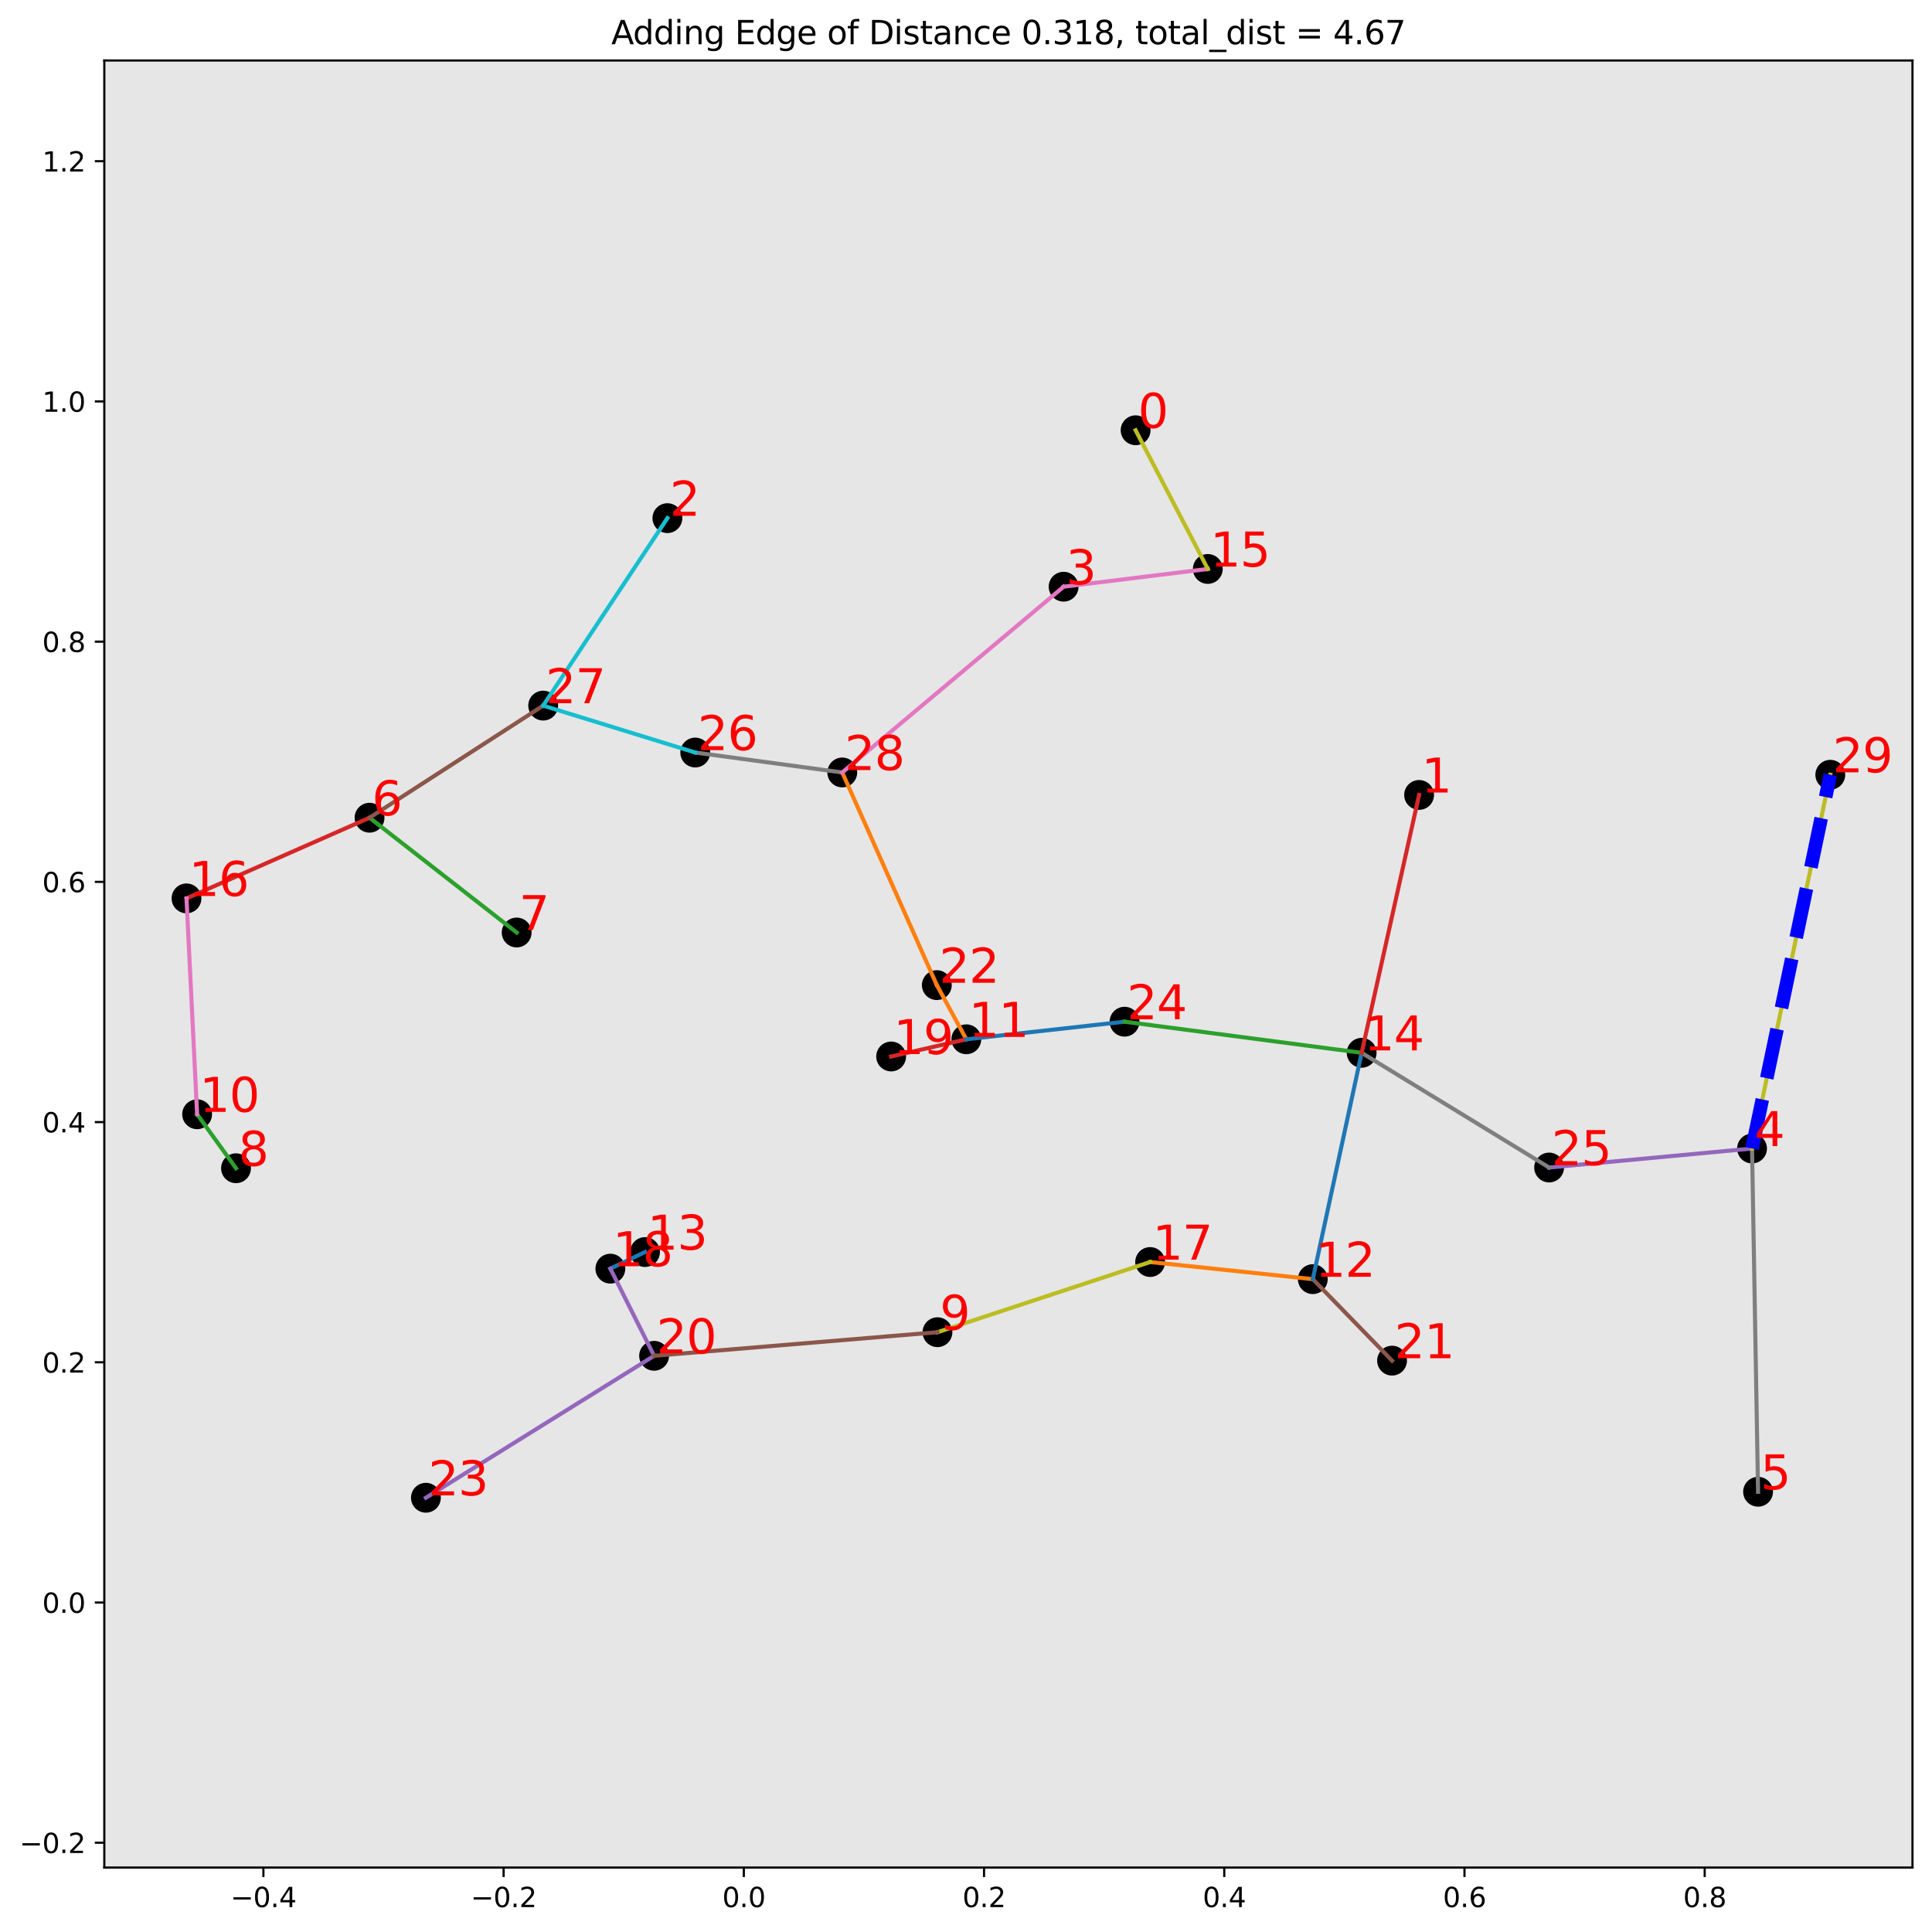 <?xml version="1.0" encoding="utf-8" standalone="no"?>
<!DOCTYPE svg PUBLIC "-//W3C//DTD SVG 1.1//EN"
  "http://www.w3.org/Graphics/SVG/1.1/DTD/svg11.dtd">
<svg height="712.876pt" version="1.1" viewBox="0 0 712.783 712.876" width="712.783pt" xmlns="http://www.w3.org/2000/svg" xmlns:xlink="http://www.w3.org/1999/xlink">
 <defs>
  <style type="text/css">*{stroke-linecap:butt;stroke-linejoin:round;}</style>
 </defs>
 <g id="figure_1">
  <g id="patch_1">
   <path d="M -0 712.876 
L 712.783 712.876 
L 712.783 0 
L -0 0 
z
" style="fill:#ffffff;"/>
  </g>
  <g id="axes_1">
   <g id="patch_2">
    <path d="M 38.483 688.998 
L 705.583 688.998 
L 705.583 22.318 
L 38.483 22.318 
z
" style="fill:#e6e6e6;"/>
   </g>
   <g id="PathCollection_1">
    <defs>
     <path d="M 0 5 
C 1.326 5 2.598 4.473 3.536 3.536 
C 4.473 2.598 5 1.326 5 0 
C 5 -1.326 4.473 -2.598 3.536 -3.536 
C 2.598 -4.473 1.326 -5 0 -5 
C -1.326 -5 -2.598 -4.473 -3.536 -3.536 
C -4.473 -2.598 -5 -1.326 -5 0 
C -5 1.326 -4.473 2.598 -3.536 3.536 
C -2.598 4.473 -1.326 5 0 5 
z
" id="m8e75686eea" style="stroke:#000000;"/>
    </defs>
    <g clip-path="url(#p397bff597b)">
     <use style="stroke:#000000;" x="418.969" xlink:href="#m8e75686eea" y="158.743"/>
    </g>
   </g>
   <g id="PathCollection_2">
    <g clip-path="url(#p397bff597b)">
     <use style="stroke:#000000;" x="523.556" xlink:href="#m8e75686eea" y="293.28"/>
    </g>
   </g>
   <g id="PathCollection_3">
    <g clip-path="url(#p397bff597b)">
     <use style="stroke:#000000;" x="246.224" xlink:href="#m8e75686eea" y="191.163"/>
    </g>
   </g>
   <g id="PathCollection_4">
    <g clip-path="url(#p397bff597b)">
     <use style="stroke:#000000;" x="392.402" xlink:href="#m8e75686eea" y="216.457"/>
    </g>
   </g>
   <g id="PathCollection_5">
    <g clip-path="url(#p397bff597b)">
     <use style="stroke:#000000;" x="646.389" xlink:href="#m8e75686eea" y="423.729"/>
    </g>
   </g>
   <g id="PathCollection_6">
    <g clip-path="url(#p397bff597b)">
     <use style="stroke:#000000;" x="648.613" xlink:href="#m8e75686eea" y="550.363"/>
    </g>
   </g>
   <g id="PathCollection_7">
    <g clip-path="url(#p397bff597b)">
     <use style="stroke:#000000;" x="136.339" xlink:href="#m8e75686eea" y="301.687"/>
    </g>
   </g>
   <g id="PathCollection_8">
    <g clip-path="url(#p397bff597b)">
     <use style="stroke:#000000;" x="190.615" xlink:href="#m8e75686eea" y="344.036"/>
    </g>
   </g>
   <g id="PathCollection_9">
    <g clip-path="url(#p397bff597b)">
     <use style="stroke:#000000;" x="87.074" xlink:href="#m8e75686eea" y="431.01"/>
    </g>
   </g>
   <g id="PathCollection_10">
    <g clip-path="url(#p397bff597b)">
     <use style="stroke:#000000;" x="345.862" xlink:href="#m8e75686eea" y="491.5"/>
    </g>
   </g>
   <g id="PathCollection_11">
    <g clip-path="url(#p397bff597b)">
     <use style="stroke:#000000;" x="72.723" xlink:href="#m8e75686eea" y="411.089"/>
    </g>
   </g>
   <g id="PathCollection_12">
    <g clip-path="url(#p397bff597b)">
     <use style="stroke:#000000;" x="356.513" xlink:href="#m8e75686eea" y="383.429"/>
    </g>
   </g>
   <g id="PathCollection_13">
    <g clip-path="url(#p397bff597b)">
     <use style="stroke:#000000;" x="484.338" xlink:href="#m8e75686eea" y="471.922"/>
    </g>
   </g>
   <g id="PathCollection_14">
    <g clip-path="url(#p397bff597b)">
     <use style="stroke:#000000;" x="237.97" xlink:href="#m8e75686eea" y="461.927"/>
    </g>
   </g>
   <g id="PathCollection_15">
    <g clip-path="url(#p397bff597b)">
     <use style="stroke:#000000;" x="502.358" xlink:href="#m8e75686eea" y="388.416"/>
    </g>
   </g>
   <g id="PathCollection_16">
    <g clip-path="url(#p397bff597b)">
     <use style="stroke:#000000;" x="445.6" xlink:href="#m8e75686eea" y="209.907"/>
    </g>
   </g>
   <g id="PathCollection_17">
    <g clip-path="url(#p397bff597b)">
     <use style="stroke:#000000;" x="68.806" xlink:href="#m8e75686eea" y="331.446"/>
    </g>
   </g>
   <g id="PathCollection_18">
    <g clip-path="url(#p397bff597b)">
     <use style="stroke:#000000;" x="424.324" xlink:href="#m8e75686eea" y="465.607"/>
    </g>
   </g>
   <g id="PathCollection_19">
    <g clip-path="url(#p397bff597b)">
     <use style="stroke:#000000;" x="225.185" xlink:href="#m8e75686eea" y="468.049"/>
    </g>
   </g>
   <g id="PathCollection_20">
    <g clip-path="url(#p397bff597b)">
     <use style="stroke:#000000;" x="328.774" xlink:href="#m8e75686eea" y="389.774"/>
    </g>
   </g>
   <g id="PathCollection_21">
    <g clip-path="url(#p397bff597b)">
     <use style="stroke:#000000;" x="241.319" xlink:href="#m8e75686eea" y="500.205"/>
    </g>
   </g>
   <g id="PathCollection_22">
    <g clip-path="url(#p397bff597b)">
     <use style="stroke:#000000;" x="513.58" xlink:href="#m8e75686eea" y="501.991"/>
    </g>
   </g>
   <g id="PathCollection_23">
    <g clip-path="url(#p397bff597b)">
     <use style="stroke:#000000;" x="345.626" xlink:href="#m8e75686eea" y="363.447"/>
    </g>
   </g>
   <g id="PathCollection_24">
    <g clip-path="url(#p397bff597b)">
     <use style="stroke:#000000;" x="157.132" xlink:href="#m8e75686eea" y="552.573"/>
    </g>
   </g>
   <g id="PathCollection_25">
    <g clip-path="url(#p397bff597b)">
     <use style="stroke:#000000;" x="414.882" xlink:href="#m8e75686eea" y="376.94"/>
    </g>
   </g>
   <g id="PathCollection_26">
    <g clip-path="url(#p397bff597b)">
     <use style="stroke:#000000;" x="571.524" xlink:href="#m8e75686eea" y="430.739"/>
    </g>
   </g>
   <g id="PathCollection_27">
    <g clip-path="url(#p397bff597b)">
     <use style="stroke:#000000;" x="256.499" xlink:href="#m8e75686eea" y="277.636"/>
    </g>
   </g>
   <g id="PathCollection_28">
    <g clip-path="url(#p397bff597b)">
     <use style="stroke:#000000;" x="200.396" xlink:href="#m8e75686eea" y="260.328"/>
    </g>
   </g>
   <g id="PathCollection_29">
    <g clip-path="url(#p397bff597b)">
     <use style="stroke:#000000;" x="310.742" xlink:href="#m8e75686eea" y="284.989"/>
    </g>
   </g>
   <g id="PathCollection_30">
    <g clip-path="url(#p397bff597b)">
     <use style="stroke:#000000;" x="675.26" xlink:href="#m8e75686eea" y="285.837"/>
    </g>
   </g>
   <g id="matplotlib.axis_1">
    <g id="xtick_1">
     <g id="line2d_1">
      <defs>
       <path d="M 0 0 
L 0 3.5 
" id="m07ea5e2928" style="stroke:#000000;stroke-width:0.8;"/>
      </defs>
      <g>
       <use style="stroke:#000000;stroke-width:0.8;" x="97.177" xlink:href="#m07ea5e2928" y="688.998"/>
      </g>
     </g>
     <g id="text_1">
      <!-- −0.4 -->
      <g transform="translate(85.036 703.597)scale(0.1 -0.1)">
       <defs>
        <path d="M 678 2272 
L 4684 2272 
L 4684 1741 
L 678 1741 
L 678 2272 
z
" id="DejaVuSans-2212" transform="scale(0.016)"/>
        <path d="M 2034 4250 
Q 1547 4250 1301 3770 
Q 1056 3291 1056 2328 
Q 1056 1369 1301 889 
Q 1547 409 2034 409 
Q 2525 409 2770 889 
Q 3016 1369 3016 2328 
Q 3016 3291 2770 3770 
Q 2525 4250 2034 4250 
z
M 2034 4750 
Q 2819 4750 3233 4129 
Q 3647 3509 3647 2328 
Q 3647 1150 3233 529 
Q 2819 -91 2034 -91 
Q 1250 -91 836 529 
Q 422 1150 422 2328 
Q 422 3509 836 4129 
Q 1250 4750 2034 4750 
z
" id="DejaVuSans-30" transform="scale(0.016)"/>
        <path d="M 684 794 
L 1344 794 
L 1344 0 
L 684 0 
L 684 794 
z
" id="DejaVuSans-2e" transform="scale(0.016)"/>
        <path d="M 2419 4116 
L 825 1625 
L 2419 1625 
L 2419 4116 
z
M 2253 4666 
L 3047 4666 
L 3047 1625 
L 3713 1625 
L 3713 1100 
L 3047 1100 
L 3047 0 
L 2419 0 
L 2419 1100 
L 313 1100 
L 313 1709 
L 2253 4666 
z
" id="DejaVuSans-34" transform="scale(0.016)"/>
       </defs>
       <use xlink:href="#DejaVuSans-2212"/>
       <use x="83.789" xlink:href="#DejaVuSans-30"/>
       <use x="147.412" xlink:href="#DejaVuSans-2e"/>
       <use x="179.199" xlink:href="#DejaVuSans-34"/>
      </g>
     </g>
    </g>
    <g id="xtick_2">
     <g id="line2d_2">
      <g>
       <use style="stroke:#000000;stroke-width:0.8;" x="185.801" xlink:href="#m07ea5e2928" y="688.998"/>
      </g>
     </g>
     <g id="text_2">
      <!-- −0.2 -->
      <g transform="translate(173.66 703.597)scale(0.1 -0.1)">
       <defs>
        <path d="M 1228 531 
L 3431 531 
L 3431 0 
L 469 0 
L 469 531 
Q 828 903 1448 1529 
Q 2069 2156 2228 2338 
Q 2531 2678 2651 2914 
Q 2772 3150 2772 3378 
Q 2772 3750 2511 3984 
Q 2250 4219 1831 4219 
Q 1534 4219 1204 4116 
Q 875 4013 500 3803 
L 500 4441 
Q 881 4594 1212 4672 
Q 1544 4750 1819 4750 
Q 2544 4750 2975 4387 
Q 3406 4025 3406 3419 
Q 3406 3131 3298 2873 
Q 3191 2616 2906 2266 
Q 2828 2175 2409 1742 
Q 1991 1309 1228 531 
z
" id="DejaVuSans-32" transform="scale(0.016)"/>
       </defs>
       <use xlink:href="#DejaVuSans-2212"/>
       <use x="83.789" xlink:href="#DejaVuSans-30"/>
       <use x="147.412" xlink:href="#DejaVuSans-2e"/>
       <use x="179.199" xlink:href="#DejaVuSans-32"/>
      </g>
     </g>
    </g>
    <g id="xtick_3">
     <g id="line2d_3">
      <g>
       <use style="stroke:#000000;stroke-width:0.8;" x="274.425" xlink:href="#m07ea5e2928" y="688.998"/>
      </g>
     </g>
     <g id="text_3">
      <!-- 0.0 -->
      <g transform="translate(266.473 703.597)scale(0.1 -0.1)">
       <use xlink:href="#DejaVuSans-30"/>
       <use x="63.623" xlink:href="#DejaVuSans-2e"/>
       <use x="95.41" xlink:href="#DejaVuSans-30"/>
      </g>
     </g>
    </g>
    <g id="xtick_4">
     <g id="line2d_4">
      <g>
       <use style="stroke:#000000;stroke-width:0.8;" x="363.049" xlink:href="#m07ea5e2928" y="688.998"/>
      </g>
     </g>
     <g id="text_4">
      <!-- 0.2 -->
      <g transform="translate(355.097 703.597)scale(0.1 -0.1)">
       <use xlink:href="#DejaVuSans-30"/>
       <use x="63.623" xlink:href="#DejaVuSans-2e"/>
       <use x="95.41" xlink:href="#DejaVuSans-32"/>
      </g>
     </g>
    </g>
    <g id="xtick_5">
     <g id="line2d_5">
      <g>
       <use style="stroke:#000000;stroke-width:0.8;" x="451.673" xlink:href="#m07ea5e2928" y="688.998"/>
      </g>
     </g>
     <g id="text_5">
      <!-- 0.4 -->
      <g transform="translate(443.721 703.597)scale(0.1 -0.1)">
       <use xlink:href="#DejaVuSans-30"/>
       <use x="63.623" xlink:href="#DejaVuSans-2e"/>
       <use x="95.41" xlink:href="#DejaVuSans-34"/>
      </g>
     </g>
    </g>
    <g id="xtick_6">
     <g id="line2d_6">
      <g>
       <use style="stroke:#000000;stroke-width:0.8;" x="540.297" xlink:href="#m07ea5e2928" y="688.998"/>
      </g>
     </g>
     <g id="text_6">
      <!-- 0.6 -->
      <g transform="translate(532.345 703.597)scale(0.1 -0.1)">
       <defs>
        <path d="M 2113 2584 
Q 1688 2584 1439 2293 
Q 1191 2003 1191 1497 
Q 1191 994 1439 701 
Q 1688 409 2113 409 
Q 2538 409 2786 701 
Q 3034 994 3034 1497 
Q 3034 2003 2786 2293 
Q 2538 2584 2113 2584 
z
M 3366 4563 
L 3366 3988 
Q 3128 4100 2886 4159 
Q 2644 4219 2406 4219 
Q 1781 4219 1451 3797 
Q 1122 3375 1075 2522 
Q 1259 2794 1537 2939 
Q 1816 3084 2150 3084 
Q 2853 3084 3261 2657 
Q 3669 2231 3669 1497 
Q 3669 778 3244 343 
Q 2819 -91 2113 -91 
Q 1303 -91 875 529 
Q 447 1150 447 2328 
Q 447 3434 972 4092 
Q 1497 4750 2381 4750 
Q 2619 4750 2861 4703 
Q 3103 4656 3366 4563 
z
" id="DejaVuSans-36" transform="scale(0.016)"/>
       </defs>
       <use xlink:href="#DejaVuSans-30"/>
       <use x="63.623" xlink:href="#DejaVuSans-2e"/>
       <use x="95.41" xlink:href="#DejaVuSans-36"/>
      </g>
     </g>
    </g>
    <g id="xtick_7">
     <g id="line2d_7">
      <g>
       <use style="stroke:#000000;stroke-width:0.8;" x="628.921" xlink:href="#m07ea5e2928" y="688.998"/>
      </g>
     </g>
     <g id="text_7">
      <!-- 0.8 -->
      <g transform="translate(620.969 703.597)scale(0.1 -0.1)">
       <defs>
        <path d="M 2034 2216 
Q 1584 2216 1326 1975 
Q 1069 1734 1069 1313 
Q 1069 891 1326 650 
Q 1584 409 2034 409 
Q 2484 409 2743 651 
Q 3003 894 3003 1313 
Q 3003 1734 2745 1975 
Q 2488 2216 2034 2216 
z
M 1403 2484 
Q 997 2584 770 2862 
Q 544 3141 544 3541 
Q 544 4100 942 4425 
Q 1341 4750 2034 4750 
Q 2731 4750 3128 4425 
Q 3525 4100 3525 3541 
Q 3525 3141 3298 2862 
Q 3072 2584 2669 2484 
Q 3125 2378 3379 2068 
Q 3634 1759 3634 1313 
Q 3634 634 3220 271 
Q 2806 -91 2034 -91 
Q 1263 -91 848 271 
Q 434 634 434 1313 
Q 434 1759 690 2068 
Q 947 2378 1403 2484 
z
M 1172 3481 
Q 1172 3119 1398 2916 
Q 1625 2713 2034 2713 
Q 2441 2713 2670 2916 
Q 2900 3119 2900 3481 
Q 2900 3844 2670 4047 
Q 2441 4250 2034 4250 
Q 1625 4250 1398 4047 
Q 1172 3844 1172 3481 
z
" id="DejaVuSans-38" transform="scale(0.016)"/>
       </defs>
       <use xlink:href="#DejaVuSans-30"/>
       <use x="63.623" xlink:href="#DejaVuSans-2e"/>
       <use x="95.41" xlink:href="#DejaVuSans-38"/>
      </g>
     </g>
    </g>
   </g>
   <g id="matplotlib.axis_2">
    <g id="ytick_1">
     <g id="line2d_8">
      <defs>
       <path d="M 0 0 
L -3.5 0 
" id="me80f296c3c" style="stroke:#000000;stroke-width:0.8;"/>
      </defs>
      <g>
       <use style="stroke:#000000;stroke-width:0.8;" x="38.483" xlink:href="#me80f296c3c" y="679.85"/>
      </g>
     </g>
     <g id="text_8">
      <!-- −0.2 -->
      <g transform="translate(7.2 683.649)scale(0.1 -0.1)">
       <use xlink:href="#DejaVuSans-2212"/>
       <use x="83.789" xlink:href="#DejaVuSans-30"/>
       <use x="147.412" xlink:href="#DejaVuSans-2e"/>
       <use x="179.199" xlink:href="#DejaVuSans-32"/>
      </g>
     </g>
    </g>
    <g id="ytick_2">
     <g id="line2d_9">
      <g>
       <use style="stroke:#000000;stroke-width:0.8;" x="38.483" xlink:href="#me80f296c3c" y="591.226"/>
      </g>
     </g>
     <g id="text_9">
      <!-- 0.0 -->
      <g transform="translate(15.58 595.025)scale(0.1 -0.1)">
       <use xlink:href="#DejaVuSans-30"/>
       <use x="63.623" xlink:href="#DejaVuSans-2e"/>
       <use x="95.41" xlink:href="#DejaVuSans-30"/>
      </g>
     </g>
    </g>
    <g id="ytick_3">
     <g id="line2d_10">
      <g>
       <use style="stroke:#000000;stroke-width:0.8;" x="38.483" xlink:href="#me80f296c3c" y="502.602"/>
      </g>
     </g>
     <g id="text_10">
      <!-- 0.2 -->
      <g transform="translate(15.58 506.401)scale(0.1 -0.1)">
       <use xlink:href="#DejaVuSans-30"/>
       <use x="63.623" xlink:href="#DejaVuSans-2e"/>
       <use x="95.41" xlink:href="#DejaVuSans-32"/>
      </g>
     </g>
    </g>
    <g id="ytick_4">
     <g id="line2d_11">
      <g>
       <use style="stroke:#000000;stroke-width:0.8;" x="38.483" xlink:href="#me80f296c3c" y="413.978"/>
      </g>
     </g>
     <g id="text_11">
      <!-- 0.4 -->
      <g transform="translate(15.58 417.777)scale(0.1 -0.1)">
       <use xlink:href="#DejaVuSans-30"/>
       <use x="63.623" xlink:href="#DejaVuSans-2e"/>
       <use x="95.41" xlink:href="#DejaVuSans-34"/>
      </g>
     </g>
    </g>
    <g id="ytick_5">
     <g id="line2d_12">
      <g>
       <use style="stroke:#000000;stroke-width:0.8;" x="38.483" xlink:href="#me80f296c3c" y="325.354"/>
      </g>
     </g>
     <g id="text_12">
      <!-- 0.6 -->
      <g transform="translate(15.58 329.153)scale(0.1 -0.1)">
       <use xlink:href="#DejaVuSans-30"/>
       <use x="63.623" xlink:href="#DejaVuSans-2e"/>
       <use x="95.41" xlink:href="#DejaVuSans-36"/>
      </g>
     </g>
    </g>
    <g id="ytick_6">
     <g id="line2d_13">
      <g>
       <use style="stroke:#000000;stroke-width:0.8;" x="38.483" xlink:href="#me80f296c3c" y="236.73"/>
      </g>
     </g>
     <g id="text_13">
      <!-- 0.8 -->
      <g transform="translate(15.58 240.53)scale(0.1 -0.1)">
       <use xlink:href="#DejaVuSans-30"/>
       <use x="63.623" xlink:href="#DejaVuSans-2e"/>
       <use x="95.41" xlink:href="#DejaVuSans-38"/>
      </g>
     </g>
    </g>
    <g id="ytick_7">
     <g id="line2d_14">
      <g>
       <use style="stroke:#000000;stroke-width:0.8;" x="38.483" xlink:href="#me80f296c3c" y="148.106"/>
      </g>
     </g>
     <g id="text_14">
      <!-- 1.0 -->
      <g transform="translate(15.58 151.906)scale(0.1 -0.1)">
       <defs>
        <path d="M 794 531 
L 1825 531 
L 1825 4091 
L 703 3866 
L 703 4441 
L 1819 4666 
L 2450 4666 
L 2450 531 
L 3481 531 
L 3481 0 
L 794 0 
L 794 531 
z
" id="DejaVuSans-31" transform="scale(0.016)"/>
       </defs>
       <use xlink:href="#DejaVuSans-31"/>
       <use x="63.623" xlink:href="#DejaVuSans-2e"/>
       <use x="95.41" xlink:href="#DejaVuSans-30"/>
      </g>
     </g>
    </g>
    <g id="ytick_8">
     <g id="line2d_15">
      <g>
       <use style="stroke:#000000;stroke-width:0.8;" x="38.483" xlink:href="#me80f296c3c" y="59.483"/>
      </g>
     </g>
     <g id="text_15">
      <!-- 1.2 -->
      <g transform="translate(15.58 63.282)scale(0.1 -0.1)">
       <use xlink:href="#DejaVuSans-31"/>
       <use x="63.623" xlink:href="#DejaVuSans-2e"/>
       <use x="95.41" xlink:href="#DejaVuSans-32"/>
      </g>
     </g>
    </g>
   </g>
   <g id="line2d_16">
    <path clip-path="url(#p397bff597b)" d="M 237.97 461.927 
L 225.185 468.049 
" style="fill:none;stroke:#1f77b4;stroke-linecap:square;stroke-width:1.5;"/>
   </g>
   <g id="line2d_17">
    <path clip-path="url(#p397bff597b)" d="M 356.513 383.429 
L 345.626 363.447 
" style="fill:none;stroke:#ff7f0e;stroke-linecap:square;stroke-width:1.5;"/>
   </g>
   <g id="line2d_18">
    <path clip-path="url(#p397bff597b)" d="M 87.074 431.01 
L 72.723 411.089 
" style="fill:none;stroke:#2ca02c;stroke-linecap:square;stroke-width:1.5;"/>
   </g>
   <g id="line2d_19">
    <path clip-path="url(#p397bff597b)" d="M 356.513 383.429 
L 328.774 389.774 
" style="fill:none;stroke:#d62728;stroke-linecap:square;stroke-width:1.5;"/>
   </g>
   <g id="line2d_20">
    <path clip-path="url(#p397bff597b)" d="M 225.185 468.049 
L 241.319 500.205 
" style="fill:none;stroke:#9467bd;stroke-linecap:square;stroke-width:1.5;"/>
   </g>
   <g id="line2d_21">
    <path clip-path="url(#p397bff597b)" d="M 484.338 471.922 
L 513.58 501.991 
" style="fill:none;stroke:#8c564b;stroke-linecap:square;stroke-width:1.5;"/>
   </g>
   <g id="line2d_22">
    <path clip-path="url(#p397bff597b)" d="M 392.402 216.457 
L 445.6 209.907 
" style="fill:none;stroke:#e377c2;stroke-linecap:square;stroke-width:1.5;"/>
   </g>
   <g id="line2d_23">
    <path clip-path="url(#p397bff597b)" d="M 256.499 277.636 
L 310.742 284.989 
" style="fill:none;stroke:#7f7f7f;stroke-linecap:square;stroke-width:1.5;"/>
   </g>
   <g id="line2d_24">
    <path clip-path="url(#p397bff597b)" d="M 418.969 158.743 
L 445.6 209.907 
" style="fill:none;stroke:#bcbd22;stroke-linecap:square;stroke-width:1.5;"/>
   </g>
   <g id="line2d_25">
    <path clip-path="url(#p397bff597b)" d="M 256.499 277.636 
L 200.396 260.328 
" style="fill:none;stroke:#17becf;stroke-linecap:square;stroke-width:1.5;"/>
   </g>
   <g id="line2d_26">
    <path clip-path="url(#p397bff597b)" d="M 356.513 383.429 
L 414.882 376.94 
" style="fill:none;stroke:#1f77b4;stroke-linecap:square;stroke-width:1.5;"/>
   </g>
   <g id="line2d_27">
    <path clip-path="url(#p397bff597b)" d="M 484.338 471.922 
L 424.324 465.607 
" style="fill:none;stroke:#ff7f0e;stroke-linecap:square;stroke-width:1.5;"/>
   </g>
   <g id="line2d_28">
    <path clip-path="url(#p397bff597b)" d="M 136.339 301.687 
L 190.615 344.036 
" style="fill:none;stroke:#2ca02c;stroke-linecap:square;stroke-width:1.5;"/>
   </g>
   <g id="line2d_29">
    <path clip-path="url(#p397bff597b)" d="M 136.339 301.687 
L 68.806 331.446 
" style="fill:none;stroke:#d62728;stroke-linecap:square;stroke-width:1.5;"/>
   </g>
   <g id="line2d_30">
    <path clip-path="url(#p397bff597b)" d="M 646.389 423.729 
L 571.524 430.739 
" style="fill:none;stroke:#9467bd;stroke-linecap:square;stroke-width:1.5;"/>
   </g>
   <g id="line2d_31">
    <path clip-path="url(#p397bff597b)" d="M 136.339 301.687 
L 200.396 260.328 
" style="fill:none;stroke:#8c564b;stroke-linecap:square;stroke-width:1.5;"/>
   </g>
   <g id="line2d_32">
    <path clip-path="url(#p397bff597b)" d="M 72.723 411.089 
L 68.806 331.446 
" style="fill:none;stroke:#e377c2;stroke-linecap:square;stroke-width:1.5;"/>
   </g>
   <g id="line2d_33">
    <path clip-path="url(#p397bff597b)" d="M 502.358 388.416 
L 571.524 430.739 
" style="fill:none;stroke:#7f7f7f;stroke-linecap:square;stroke-width:1.5;"/>
   </g>
   <g id="line2d_34">
    <path clip-path="url(#p397bff597b)" d="M 345.862 491.5 
L 424.324 465.607 
" style="fill:none;stroke:#bcbd22;stroke-linecap:square;stroke-width:1.5;"/>
   </g>
   <g id="line2d_35">
    <path clip-path="url(#p397bff597b)" d="M 246.224 191.163 
L 200.396 260.328 
" style="fill:none;stroke:#17becf;stroke-linecap:square;stroke-width:1.5;"/>
   </g>
   <g id="line2d_36">
    <path clip-path="url(#p397bff597b)" d="M 484.338 471.922 
L 502.358 388.416 
" style="fill:none;stroke:#1f77b4;stroke-linecap:square;stroke-width:1.5;"/>
   </g>
   <g id="line2d_37">
    <path clip-path="url(#p397bff597b)" d="M 345.626 363.447 
L 310.742 284.989 
" style="fill:none;stroke:#ff7f0e;stroke-linecap:square;stroke-width:1.5;"/>
   </g>
   <g id="line2d_38">
    <path clip-path="url(#p397bff597b)" d="M 502.358 388.416 
L 414.882 376.94 
" style="fill:none;stroke:#2ca02c;stroke-linecap:square;stroke-width:1.5;"/>
   </g>
   <g id="line2d_39">
    <path clip-path="url(#p397bff597b)" d="M 523.556 293.28 
L 502.358 388.416 
" style="fill:none;stroke:#d62728;stroke-linecap:square;stroke-width:1.5;"/>
   </g>
   <g id="line2d_40">
    <path clip-path="url(#p397bff597b)" d="M 241.319 500.205 
L 157.132 552.573 
" style="fill:none;stroke:#9467bd;stroke-linecap:square;stroke-width:1.5;"/>
   </g>
   <g id="line2d_41">
    <path clip-path="url(#p397bff597b)" d="M 345.862 491.5 
L 241.319 500.205 
" style="fill:none;stroke:#8c564b;stroke-linecap:square;stroke-width:1.5;"/>
   </g>
   <g id="line2d_42">
    <path clip-path="url(#p397bff597b)" d="M 392.402 216.457 
L 310.742 284.989 
" style="fill:none;stroke:#e377c2;stroke-linecap:square;stroke-width:1.5;"/>
   </g>
   <g id="line2d_43">
    <path clip-path="url(#p397bff597b)" d="M 646.389 423.729 
L 648.613 550.363 
" style="fill:none;stroke:#7f7f7f;stroke-linecap:square;stroke-width:1.5;"/>
   </g>
   <g id="line2d_44">
    <path clip-path="url(#p397bff597b)" d="M 646.389 423.729 
L 675.26 285.837 
" style="fill:none;stroke:#bcbd22;stroke-linecap:square;stroke-width:1.5;"/>
   </g>
   <g id="line2d_45">
    <path clip-path="url(#p397bff597b)" d="M 646.389 423.729 
L 675.26 285.837 
" style="fill:none;stroke:#0000ff;stroke-dasharray:18.5,8;stroke-dashoffset:0;stroke-width:5;"/>
   </g>
   <g id="patch_3">
    <path d="M 38.483 688.998 
L 38.483 22.318 
" style="fill:none;stroke:#000000;stroke-linecap:square;stroke-linejoin:miter;stroke-width:0.8;"/>
   </g>
   <g id="patch_4">
    <path d="M 705.583 688.998 
L 705.583 22.318 
" style="fill:none;stroke:#000000;stroke-linecap:square;stroke-linejoin:miter;stroke-width:0.8;"/>
   </g>
   <g id="patch_5">
    <path d="M 38.483 688.998 
L 705.583 688.998 
" style="fill:none;stroke:#000000;stroke-linecap:square;stroke-linejoin:miter;stroke-width:0.8;"/>
   </g>
   <g id="patch_6">
    <path d="M 38.483 22.318 
L 705.583 22.318 
" style="fill:none;stroke:#000000;stroke-linecap:square;stroke-linejoin:miter;stroke-width:0.8;"/>
   </g>
   <g id="text_16">
    <!-- Adding Edge of Distance 0.318, total_dist = 4.67 -->
    <g transform="translate(225.525 16.318)scale(0.12 -0.12)">
     <defs>
      <path d="M 2188 4044 
L 1331 1722 
L 3047 1722 
L 2188 4044 
z
M 1831 4666 
L 2547 4666 
L 4325 0 
L 3669 0 
L 3244 1197 
L 1141 1197 
L 716 0 
L 50 0 
L 1831 4666 
z
" id="DejaVuSans-41" transform="scale(0.016)"/>
      <path d="M 2906 2969 
L 2906 4863 
L 3481 4863 
L 3481 0 
L 2906 0 
L 2906 525 
Q 2725 213 2448 61 
Q 2172 -91 1784 -91 
Q 1150 -91 751 415 
Q 353 922 353 1747 
Q 353 2572 751 3078 
Q 1150 3584 1784 3584 
Q 2172 3584 2448 3432 
Q 2725 3281 2906 2969 
z
M 947 1747 
Q 947 1113 1208 752 
Q 1469 391 1925 391 
Q 2381 391 2643 752 
Q 2906 1113 2906 1747 
Q 2906 2381 2643 2742 
Q 2381 3103 1925 3103 
Q 1469 3103 1208 2742 
Q 947 2381 947 1747 
z
" id="DejaVuSans-64" transform="scale(0.016)"/>
      <path d="M 603 3500 
L 1178 3500 
L 1178 0 
L 603 0 
L 603 3500 
z
M 603 4863 
L 1178 4863 
L 1178 4134 
L 603 4134 
L 603 4863 
z
" id="DejaVuSans-69" transform="scale(0.016)"/>
      <path d="M 3513 2113 
L 3513 0 
L 2938 0 
L 2938 2094 
Q 2938 2591 2744 2837 
Q 2550 3084 2163 3084 
Q 1697 3084 1428 2787 
Q 1159 2491 1159 1978 
L 1159 0 
L 581 0 
L 581 3500 
L 1159 3500 
L 1159 2956 
Q 1366 3272 1645 3428 
Q 1925 3584 2291 3584 
Q 2894 3584 3203 3211 
Q 3513 2838 3513 2113 
z
" id="DejaVuSans-6e" transform="scale(0.016)"/>
      <path d="M 2906 1791 
Q 2906 2416 2648 2759 
Q 2391 3103 1925 3103 
Q 1463 3103 1205 2759 
Q 947 2416 947 1791 
Q 947 1169 1205 825 
Q 1463 481 1925 481 
Q 2391 481 2648 825 
Q 2906 1169 2906 1791 
z
M 3481 434 
Q 3481 -459 3084 -895 
Q 2688 -1331 1869 -1331 
Q 1566 -1331 1297 -1286 
Q 1028 -1241 775 -1147 
L 775 -588 
Q 1028 -725 1275 -790 
Q 1522 -856 1778 -856 
Q 2344 -856 2625 -561 
Q 2906 -266 2906 331 
L 2906 616 
Q 2728 306 2450 153 
Q 2172 0 1784 0 
Q 1141 0 747 490 
Q 353 981 353 1791 
Q 353 2603 747 3093 
Q 1141 3584 1784 3584 
Q 2172 3584 2450 3431 
Q 2728 3278 2906 2969 
L 2906 3500 
L 3481 3500 
L 3481 434 
z
" id="DejaVuSans-67" transform="scale(0.016)"/>
      <path id="DejaVuSans-20" transform="scale(0.016)"/>
      <path d="M 628 4666 
L 3578 4666 
L 3578 4134 
L 1259 4134 
L 1259 2753 
L 3481 2753 
L 3481 2222 
L 1259 2222 
L 1259 531 
L 3634 531 
L 3634 0 
L 628 0 
L 628 4666 
z
" id="DejaVuSans-45" transform="scale(0.016)"/>
      <path d="M 3597 1894 
L 3597 1613 
L 953 1613 
Q 991 1019 1311 708 
Q 1631 397 2203 397 
Q 2534 397 2845 478 
Q 3156 559 3463 722 
L 3463 178 
Q 3153 47 2828 -22 
Q 2503 -91 2169 -91 
Q 1331 -91 842 396 
Q 353 884 353 1716 
Q 353 2575 817 3079 
Q 1281 3584 2069 3584 
Q 2775 3584 3186 3129 
Q 3597 2675 3597 1894 
z
M 3022 2063 
Q 3016 2534 2758 2815 
Q 2500 3097 2075 3097 
Q 1594 3097 1305 2825 
Q 1016 2553 972 2059 
L 3022 2063 
z
" id="DejaVuSans-65" transform="scale(0.016)"/>
      <path d="M 1959 3097 
Q 1497 3097 1228 2736 
Q 959 2375 959 1747 
Q 959 1119 1226 758 
Q 1494 397 1959 397 
Q 2419 397 2687 759 
Q 2956 1122 2956 1747 
Q 2956 2369 2687 2733 
Q 2419 3097 1959 3097 
z
M 1959 3584 
Q 2709 3584 3137 3096 
Q 3566 2609 3566 1747 
Q 3566 888 3137 398 
Q 2709 -91 1959 -91 
Q 1206 -91 779 398 
Q 353 888 353 1747 
Q 353 2609 779 3096 
Q 1206 3584 1959 3584 
z
" id="DejaVuSans-6f" transform="scale(0.016)"/>
      <path d="M 2375 4863 
L 2375 4384 
L 1825 4384 
Q 1516 4384 1395 4259 
Q 1275 4134 1275 3809 
L 1275 3500 
L 2222 3500 
L 2222 3053 
L 1275 3053 
L 1275 0 
L 697 0 
L 697 3053 
L 147 3053 
L 147 3500 
L 697 3500 
L 697 3744 
Q 697 4328 969 4595 
Q 1241 4863 1831 4863 
L 2375 4863 
z
" id="DejaVuSans-66" transform="scale(0.016)"/>
      <path d="M 1259 4147 
L 1259 519 
L 2022 519 
Q 2988 519 3436 956 
Q 3884 1394 3884 2338 
Q 3884 3275 3436 3711 
Q 2988 4147 2022 4147 
L 1259 4147 
z
M 628 4666 
L 1925 4666 
Q 3281 4666 3915 4102 
Q 4550 3538 4550 2338 
Q 4550 1131 3912 565 
Q 3275 0 1925 0 
L 628 0 
L 628 4666 
z
" id="DejaVuSans-44" transform="scale(0.016)"/>
      <path d="M 2834 3397 
L 2834 2853 
Q 2591 2978 2328 3040 
Q 2066 3103 1784 3103 
Q 1356 3103 1142 2972 
Q 928 2841 928 2578 
Q 928 2378 1081 2264 
Q 1234 2150 1697 2047 
L 1894 2003 
Q 2506 1872 2764 1633 
Q 3022 1394 3022 966 
Q 3022 478 2636 193 
Q 2250 -91 1575 -91 
Q 1294 -91 989 -36 
Q 684 19 347 128 
L 347 722 
Q 666 556 975 473 
Q 1284 391 1588 391 
Q 1994 391 2212 530 
Q 2431 669 2431 922 
Q 2431 1156 2273 1281 
Q 2116 1406 1581 1522 
L 1381 1569 
Q 847 1681 609 1914 
Q 372 2147 372 2553 
Q 372 3047 722 3315 
Q 1072 3584 1716 3584 
Q 2034 3584 2315 3537 
Q 2597 3491 2834 3397 
z
" id="DejaVuSans-73" transform="scale(0.016)"/>
      <path d="M 1172 4494 
L 1172 3500 
L 2356 3500 
L 2356 3053 
L 1172 3053 
L 1172 1153 
Q 1172 725 1289 603 
Q 1406 481 1766 481 
L 2356 481 
L 2356 0 
L 1766 0 
Q 1100 0 847 248 
Q 594 497 594 1153 
L 594 3053 
L 172 3053 
L 172 3500 
L 594 3500 
L 594 4494 
L 1172 4494 
z
" id="DejaVuSans-74" transform="scale(0.016)"/>
      <path d="M 2194 1759 
Q 1497 1759 1228 1600 
Q 959 1441 959 1056 
Q 959 750 1161 570 
Q 1363 391 1709 391 
Q 2188 391 2477 730 
Q 2766 1069 2766 1631 
L 2766 1759 
L 2194 1759 
z
M 3341 1997 
L 3341 0 
L 2766 0 
L 2766 531 
Q 2569 213 2275 61 
Q 1981 -91 1556 -91 
Q 1019 -91 701 211 
Q 384 513 384 1019 
Q 384 1609 779 1909 
Q 1175 2209 1959 2209 
L 2766 2209 
L 2766 2266 
Q 2766 2663 2505 2880 
Q 2244 3097 1772 3097 
Q 1472 3097 1187 3025 
Q 903 2953 641 2809 
L 641 3341 
Q 956 3463 1253 3523 
Q 1550 3584 1831 3584 
Q 2591 3584 2966 3190 
Q 3341 2797 3341 1997 
z
" id="DejaVuSans-61" transform="scale(0.016)"/>
      <path d="M 3122 3366 
L 3122 2828 
Q 2878 2963 2633 3030 
Q 2388 3097 2138 3097 
Q 1578 3097 1268 2742 
Q 959 2388 959 1747 
Q 959 1106 1268 751 
Q 1578 397 2138 397 
Q 2388 397 2633 464 
Q 2878 531 3122 666 
L 3122 134 
Q 2881 22 2623 -34 
Q 2366 -91 2075 -91 
Q 1284 -91 818 406 
Q 353 903 353 1747 
Q 353 2603 823 3093 
Q 1294 3584 2113 3584 
Q 2378 3584 2631 3529 
Q 2884 3475 3122 3366 
z
" id="DejaVuSans-63" transform="scale(0.016)"/>
      <path d="M 2597 2516 
Q 3050 2419 3304 2112 
Q 3559 1806 3559 1356 
Q 3559 666 3084 287 
Q 2609 -91 1734 -91 
Q 1441 -91 1130 -33 
Q 819 25 488 141 
L 488 750 
Q 750 597 1062 519 
Q 1375 441 1716 441 
Q 2309 441 2620 675 
Q 2931 909 2931 1356 
Q 2931 1769 2642 2001 
Q 2353 2234 1838 2234 
L 1294 2234 
L 1294 2753 
L 1863 2753 
Q 2328 2753 2575 2939 
Q 2822 3125 2822 3475 
Q 2822 3834 2567 4026 
Q 2313 4219 1838 4219 
Q 1578 4219 1281 4162 
Q 984 4106 628 3988 
L 628 4550 
Q 988 4650 1302 4700 
Q 1616 4750 1894 4750 
Q 2613 4750 3031 4423 
Q 3450 4097 3450 3541 
Q 3450 3153 3228 2886 
Q 3006 2619 2597 2516 
z
" id="DejaVuSans-33" transform="scale(0.016)"/>
      <path d="M 750 794 
L 1409 794 
L 1409 256 
L 897 -744 
L 494 -744 
L 750 256 
L 750 794 
z
" id="DejaVuSans-2c" transform="scale(0.016)"/>
      <path d="M 603 4863 
L 1178 4863 
L 1178 0 
L 603 0 
L 603 4863 
z
" id="DejaVuSans-6c" transform="scale(0.016)"/>
      <path d="M 3263 -1063 
L 3263 -1509 
L -63 -1509 
L -63 -1063 
L 3263 -1063 
z
" id="DejaVuSans-5f" transform="scale(0.016)"/>
      <path d="M 678 2906 
L 4684 2906 
L 4684 2381 
L 678 2381 
L 678 2906 
z
M 678 1631 
L 4684 1631 
L 4684 1100 
L 678 1100 
L 678 1631 
z
" id="DejaVuSans-3d" transform="scale(0.016)"/>
      <path d="M 525 4666 
L 3525 4666 
L 3525 4397 
L 1831 0 
L 1172 0 
L 2766 4134 
L 525 4134 
L 525 4666 
z
" id="DejaVuSans-37" transform="scale(0.016)"/>
     </defs>
     <use xlink:href="#DejaVuSans-41"/>
     <use x="66.658" xlink:href="#DejaVuSans-64"/>
     <use x="130.135" xlink:href="#DejaVuSans-64"/>
     <use x="193.611" xlink:href="#DejaVuSans-69"/>
     <use x="221.395" xlink:href="#DejaVuSans-6e"/>
     <use x="284.773" xlink:href="#DejaVuSans-67"/>
     <use x="348.25" xlink:href="#DejaVuSans-20"/>
     <use x="380.037" xlink:href="#DejaVuSans-45"/>
     <use x="443.221" xlink:href="#DejaVuSans-64"/>
     <use x="506.697" xlink:href="#DejaVuSans-67"/>
     <use x="570.174" xlink:href="#DejaVuSans-65"/>
     <use x="631.697" xlink:href="#DejaVuSans-20"/>
     <use x="663.484" xlink:href="#DejaVuSans-6f"/>
     <use x="724.666" xlink:href="#DejaVuSans-66"/>
     <use x="759.871" xlink:href="#DejaVuSans-20"/>
     <use x="791.658" xlink:href="#DejaVuSans-44"/>
     <use x="868.66" xlink:href="#DejaVuSans-69"/>
     <use x="896.443" xlink:href="#DejaVuSans-73"/>
     <use x="948.543" xlink:href="#DejaVuSans-74"/>
     <use x="987.752" xlink:href="#DejaVuSans-61"/>
     <use x="1049.031" xlink:href="#DejaVuSans-6e"/>
     <use x="1112.41" xlink:href="#DejaVuSans-63"/>
     <use x="1167.391" xlink:href="#DejaVuSans-65"/>
     <use x="1228.914" xlink:href="#DejaVuSans-20"/>
     <use x="1260.701" xlink:href="#DejaVuSans-30"/>
     <use x="1324.324" xlink:href="#DejaVuSans-2e"/>
     <use x="1356.111" xlink:href="#DejaVuSans-33"/>
     <use x="1419.734" xlink:href="#DejaVuSans-31"/>
     <use x="1483.357" xlink:href="#DejaVuSans-38"/>
     <use x="1546.98" xlink:href="#DejaVuSans-2c"/>
     <use x="1578.768" xlink:href="#DejaVuSans-20"/>
     <use x="1610.555" xlink:href="#DejaVuSans-74"/>
     <use x="1649.764" xlink:href="#DejaVuSans-6f"/>
     <use x="1710.945" xlink:href="#DejaVuSans-74"/>
     <use x="1750.154" xlink:href="#DejaVuSans-61"/>
     <use x="1811.434" xlink:href="#DejaVuSans-6c"/>
     <use x="1839.217" xlink:href="#DejaVuSans-5f"/>
     <use x="1889.217" xlink:href="#DejaVuSans-64"/>
     <use x="1952.693" xlink:href="#DejaVuSans-69"/>
     <use x="1980.477" xlink:href="#DejaVuSans-73"/>
     <use x="2032.576" xlink:href="#DejaVuSans-74"/>
     <use x="2071.785" xlink:href="#DejaVuSans-20"/>
     <use x="2103.572" xlink:href="#DejaVuSans-3d"/>
     <use x="2187.361" xlink:href="#DejaVuSans-20"/>
     <use x="2219.148" xlink:href="#DejaVuSans-34"/>
     <use x="2282.771" xlink:href="#DejaVuSans-2e"/>
     <use x="2314.559" xlink:href="#DejaVuSans-36"/>
     <use x="2378.182" xlink:href="#DejaVuSans-37"/>
    </g>
   </g>
   <g id="text_17">
    <!-- 0 -->
    <g style="fill:#ff0000;" transform="translate(419.855 157.857)scale(0.173 -0.173)">
     <use xlink:href="#DejaVuSans-30"/>
    </g>
   </g>
   <g id="text_18">
    <!-- 1 -->
    <g style="fill:#ff0000;" transform="translate(524.443 292.393)scale(0.173 -0.173)">
     <use xlink:href="#DejaVuSans-31"/>
    </g>
   </g>
   <g id="text_19">
    <!-- 2 -->
    <g style="fill:#ff0000;" transform="translate(247.11 190.276)scale(0.173 -0.173)">
     <use xlink:href="#DejaVuSans-32"/>
    </g>
   </g>
   <g id="text_20">
    <!-- 3 -->
    <g style="fill:#ff0000;" transform="translate(393.288 215.571)scale(0.173 -0.173)">
     <use xlink:href="#DejaVuSans-33"/>
    </g>
   </g>
   <g id="text_21">
    <!-- 4 -->
    <g style="fill:#ff0000;" transform="translate(647.275 422.843)scale(0.173 -0.173)">
     <use xlink:href="#DejaVuSans-34"/>
    </g>
   </g>
   <g id="text_22">
    <!-- 5 -->
    <g style="fill:#ff0000;" transform="translate(649.499 549.477)scale(0.173 -0.173)">
     <defs>
      <path d="M 691 4666 
L 3169 4666 
L 3169 4134 
L 1269 4134 
L 1269 2991 
Q 1406 3038 1543 3061 
Q 1681 3084 1819 3084 
Q 2600 3084 3056 2656 
Q 3513 2228 3513 1497 
Q 3513 744 3044 326 
Q 2575 -91 1722 -91 
Q 1428 -91 1123 -41 
Q 819 9 494 109 
L 494 744 
Q 775 591 1075 516 
Q 1375 441 1709 441 
Q 2250 441 2565 725 
Q 2881 1009 2881 1497 
Q 2881 1984 2565 2268 
Q 2250 2553 1709 2553 
Q 1456 2553 1204 2497 
Q 953 2441 691 2322 
L 691 4666 
z
" id="DejaVuSans-35" transform="scale(0.016)"/>
     </defs>
     <use xlink:href="#DejaVuSans-35"/>
    </g>
   </g>
   <g id="text_23">
    <!-- 6 -->
    <g style="fill:#ff0000;" transform="translate(137.225 300.801)scale(0.173 -0.173)">
     <use xlink:href="#DejaVuSans-36"/>
    </g>
   </g>
   <g id="text_24">
    <!-- 7 -->
    <g style="fill:#ff0000;" transform="translate(191.502 343.15)scale(0.173 -0.173)">
     <use xlink:href="#DejaVuSans-37"/>
    </g>
   </g>
   <g id="text_25">
    <!-- 8 -->
    <g style="fill:#ff0000;" transform="translate(87.961 430.123)scale(0.173 -0.173)">
     <use xlink:href="#DejaVuSans-38"/>
    </g>
   </g>
   <g id="text_26">
    <!-- 9 -->
    <g style="fill:#ff0000;" transform="translate(346.749 490.614)scale(0.173 -0.173)">
     <defs>
      <path d="M 703 97 
L 703 672 
Q 941 559 1184 500 
Q 1428 441 1663 441 
Q 2288 441 2617 861 
Q 2947 1281 2994 2138 
Q 2813 1869 2534 1725 
Q 2256 1581 1919 1581 
Q 1219 1581 811 2004 
Q 403 2428 403 3163 
Q 403 3881 828 4315 
Q 1253 4750 1959 4750 
Q 2769 4750 3195 4129 
Q 3622 3509 3622 2328 
Q 3622 1225 3098 567 
Q 2575 -91 1691 -91 
Q 1453 -91 1209 -44 
Q 966 3 703 97 
z
M 1959 2075 
Q 2384 2075 2632 2365 
Q 2881 2656 2881 3163 
Q 2881 3666 2632 3958 
Q 2384 4250 1959 4250 
Q 1534 4250 1286 3958 
Q 1038 3666 1038 3163 
Q 1038 2656 1286 2365 
Q 1534 2075 1959 2075 
z
" id="DejaVuSans-39" transform="scale(0.016)"/>
     </defs>
     <use xlink:href="#DejaVuSans-39"/>
    </g>
   </g>
   <g id="text_27">
    <!-- 10 -->
    <g style="fill:#ff0000;" transform="translate(73.61 410.203)scale(0.173 -0.173)">
     <use xlink:href="#DejaVuSans-31"/>
     <use x="63.623" xlink:href="#DejaVuSans-30"/>
    </g>
   </g>
   <g id="text_28">
    <!-- 11 -->
    <g style="fill:#ff0000;" transform="translate(357.399 382.543)scale(0.173 -0.173)">
     <use xlink:href="#DejaVuSans-31"/>
     <use x="63.623" xlink:href="#DejaVuSans-31"/>
    </g>
   </g>
   <g id="text_29">
    <!-- 12 -->
    <g style="fill:#ff0000;" transform="translate(485.224 471.036)scale(0.173 -0.173)">
     <use xlink:href="#DejaVuSans-31"/>
     <use x="63.623" xlink:href="#DejaVuSans-32"/>
    </g>
   </g>
   <g id="text_30">
    <!-- 13 -->
    <g style="fill:#ff0000;" transform="translate(238.856 461.041)scale(0.173 -0.173)">
     <use xlink:href="#DejaVuSans-31"/>
     <use x="63.623" xlink:href="#DejaVuSans-33"/>
    </g>
   </g>
   <g id="text_31">
    <!-- 14 -->
    <g style="fill:#ff0000;" transform="translate(503.244 387.53)scale(0.173 -0.173)">
     <use xlink:href="#DejaVuSans-31"/>
     <use x="63.623" xlink:href="#DejaVuSans-34"/>
    </g>
   </g>
   <g id="text_32">
    <!-- 15 -->
    <g style="fill:#ff0000;" transform="translate(446.486 209.02)scale(0.173 -0.173)">
     <use xlink:href="#DejaVuSans-31"/>
     <use x="63.623" xlink:href="#DejaVuSans-35"/>
    </g>
   </g>
   <g id="text_33">
    <!-- 16 -->
    <g style="fill:#ff0000;" transform="translate(69.692 330.56)scale(0.173 -0.173)">
     <use xlink:href="#DejaVuSans-31"/>
     <use x="63.623" xlink:href="#DejaVuSans-36"/>
    </g>
   </g>
   <g id="text_34">
    <!-- 17 -->
    <g style="fill:#ff0000;" transform="translate(425.21 464.721)scale(0.173 -0.173)">
     <use xlink:href="#DejaVuSans-31"/>
     <use x="63.623" xlink:href="#DejaVuSans-37"/>
    </g>
   </g>
   <g id="text_35">
    <!-- 18 -->
    <g style="fill:#ff0000;" transform="translate(226.071 467.162)scale(0.173 -0.173)">
     <use xlink:href="#DejaVuSans-31"/>
     <use x="63.623" xlink:href="#DejaVuSans-38"/>
    </g>
   </g>
   <g id="text_36">
    <!-- 19 -->
    <g style="fill:#ff0000;" transform="translate(329.661 388.888)scale(0.173 -0.173)">
     <use xlink:href="#DejaVuSans-31"/>
     <use x="63.623" xlink:href="#DejaVuSans-39"/>
    </g>
   </g>
   <g id="text_37">
    <!-- 20 -->
    <g style="fill:#ff0000;" transform="translate(242.205 499.318)scale(0.173 -0.173)">
     <use xlink:href="#DejaVuSans-32"/>
     <use x="63.623" xlink:href="#DejaVuSans-30"/>
    </g>
   </g>
   <g id="text_38">
    <!-- 21 -->
    <g style="fill:#ff0000;" transform="translate(514.466 501.105)scale(0.173 -0.173)">
     <use xlink:href="#DejaVuSans-32"/>
     <use x="63.623" xlink:href="#DejaVuSans-31"/>
    </g>
   </g>
   <g id="text_39">
    <!-- 22 -->
    <g style="fill:#ff0000;" transform="translate(346.512 362.561)scale(0.173 -0.173)">
     <use xlink:href="#DejaVuSans-32"/>
     <use x="63.623" xlink:href="#DejaVuSans-32"/>
    </g>
   </g>
   <g id="text_40">
    <!-- 23 -->
    <g style="fill:#ff0000;" transform="translate(158.018 551.687)scale(0.173 -0.173)">
     <use xlink:href="#DejaVuSans-32"/>
     <use x="63.623" xlink:href="#DejaVuSans-33"/>
    </g>
   </g>
   <g id="text_41">
    <!-- 24 -->
    <g style="fill:#ff0000;" transform="translate(415.768 376.054)scale(0.173 -0.173)">
     <use xlink:href="#DejaVuSans-32"/>
     <use x="63.623" xlink:href="#DejaVuSans-34"/>
    </g>
   </g>
   <g id="text_42">
    <!-- 25 -->
    <g style="fill:#ff0000;" transform="translate(572.411 429.852)scale(0.173 -0.173)">
     <use xlink:href="#DejaVuSans-32"/>
     <use x="63.623" xlink:href="#DejaVuSans-35"/>
    </g>
   </g>
   <g id="text_43">
    <!-- 26 -->
    <g style="fill:#ff0000;" transform="translate(257.385 276.75)scale(0.173 -0.173)">
     <use xlink:href="#DejaVuSans-32"/>
     <use x="63.623" xlink:href="#DejaVuSans-36"/>
    </g>
   </g>
   <g id="text_44">
    <!-- 27 -->
    <g style="fill:#ff0000;" transform="translate(201.282 259.442)scale(0.173 -0.173)">
     <use xlink:href="#DejaVuSans-32"/>
     <use x="63.623" xlink:href="#DejaVuSans-37"/>
    </g>
   </g>
   <g id="text_45">
    <!-- 28 -->
    <g style="fill:#ff0000;" transform="translate(311.628 284.103)scale(0.173 -0.173)">
     <use xlink:href="#DejaVuSans-32"/>
     <use x="63.623" xlink:href="#DejaVuSans-38"/>
    </g>
   </g>
   <g id="text_46">
    <!-- 29 -->
    <g style="fill:#ff0000;" transform="translate(676.146 284.95)scale(0.173 -0.173)">
     <use xlink:href="#DejaVuSans-32"/>
     <use x="63.623" xlink:href="#DejaVuSans-39"/>
    </g>
   </g>
  </g>
 </g>
 <defs>
  <clipPath id="p397bff597b">
   <rect height="666.68" width="667.1" x="38.483" y="22.318"/>
  </clipPath>
 </defs>
</svg>
